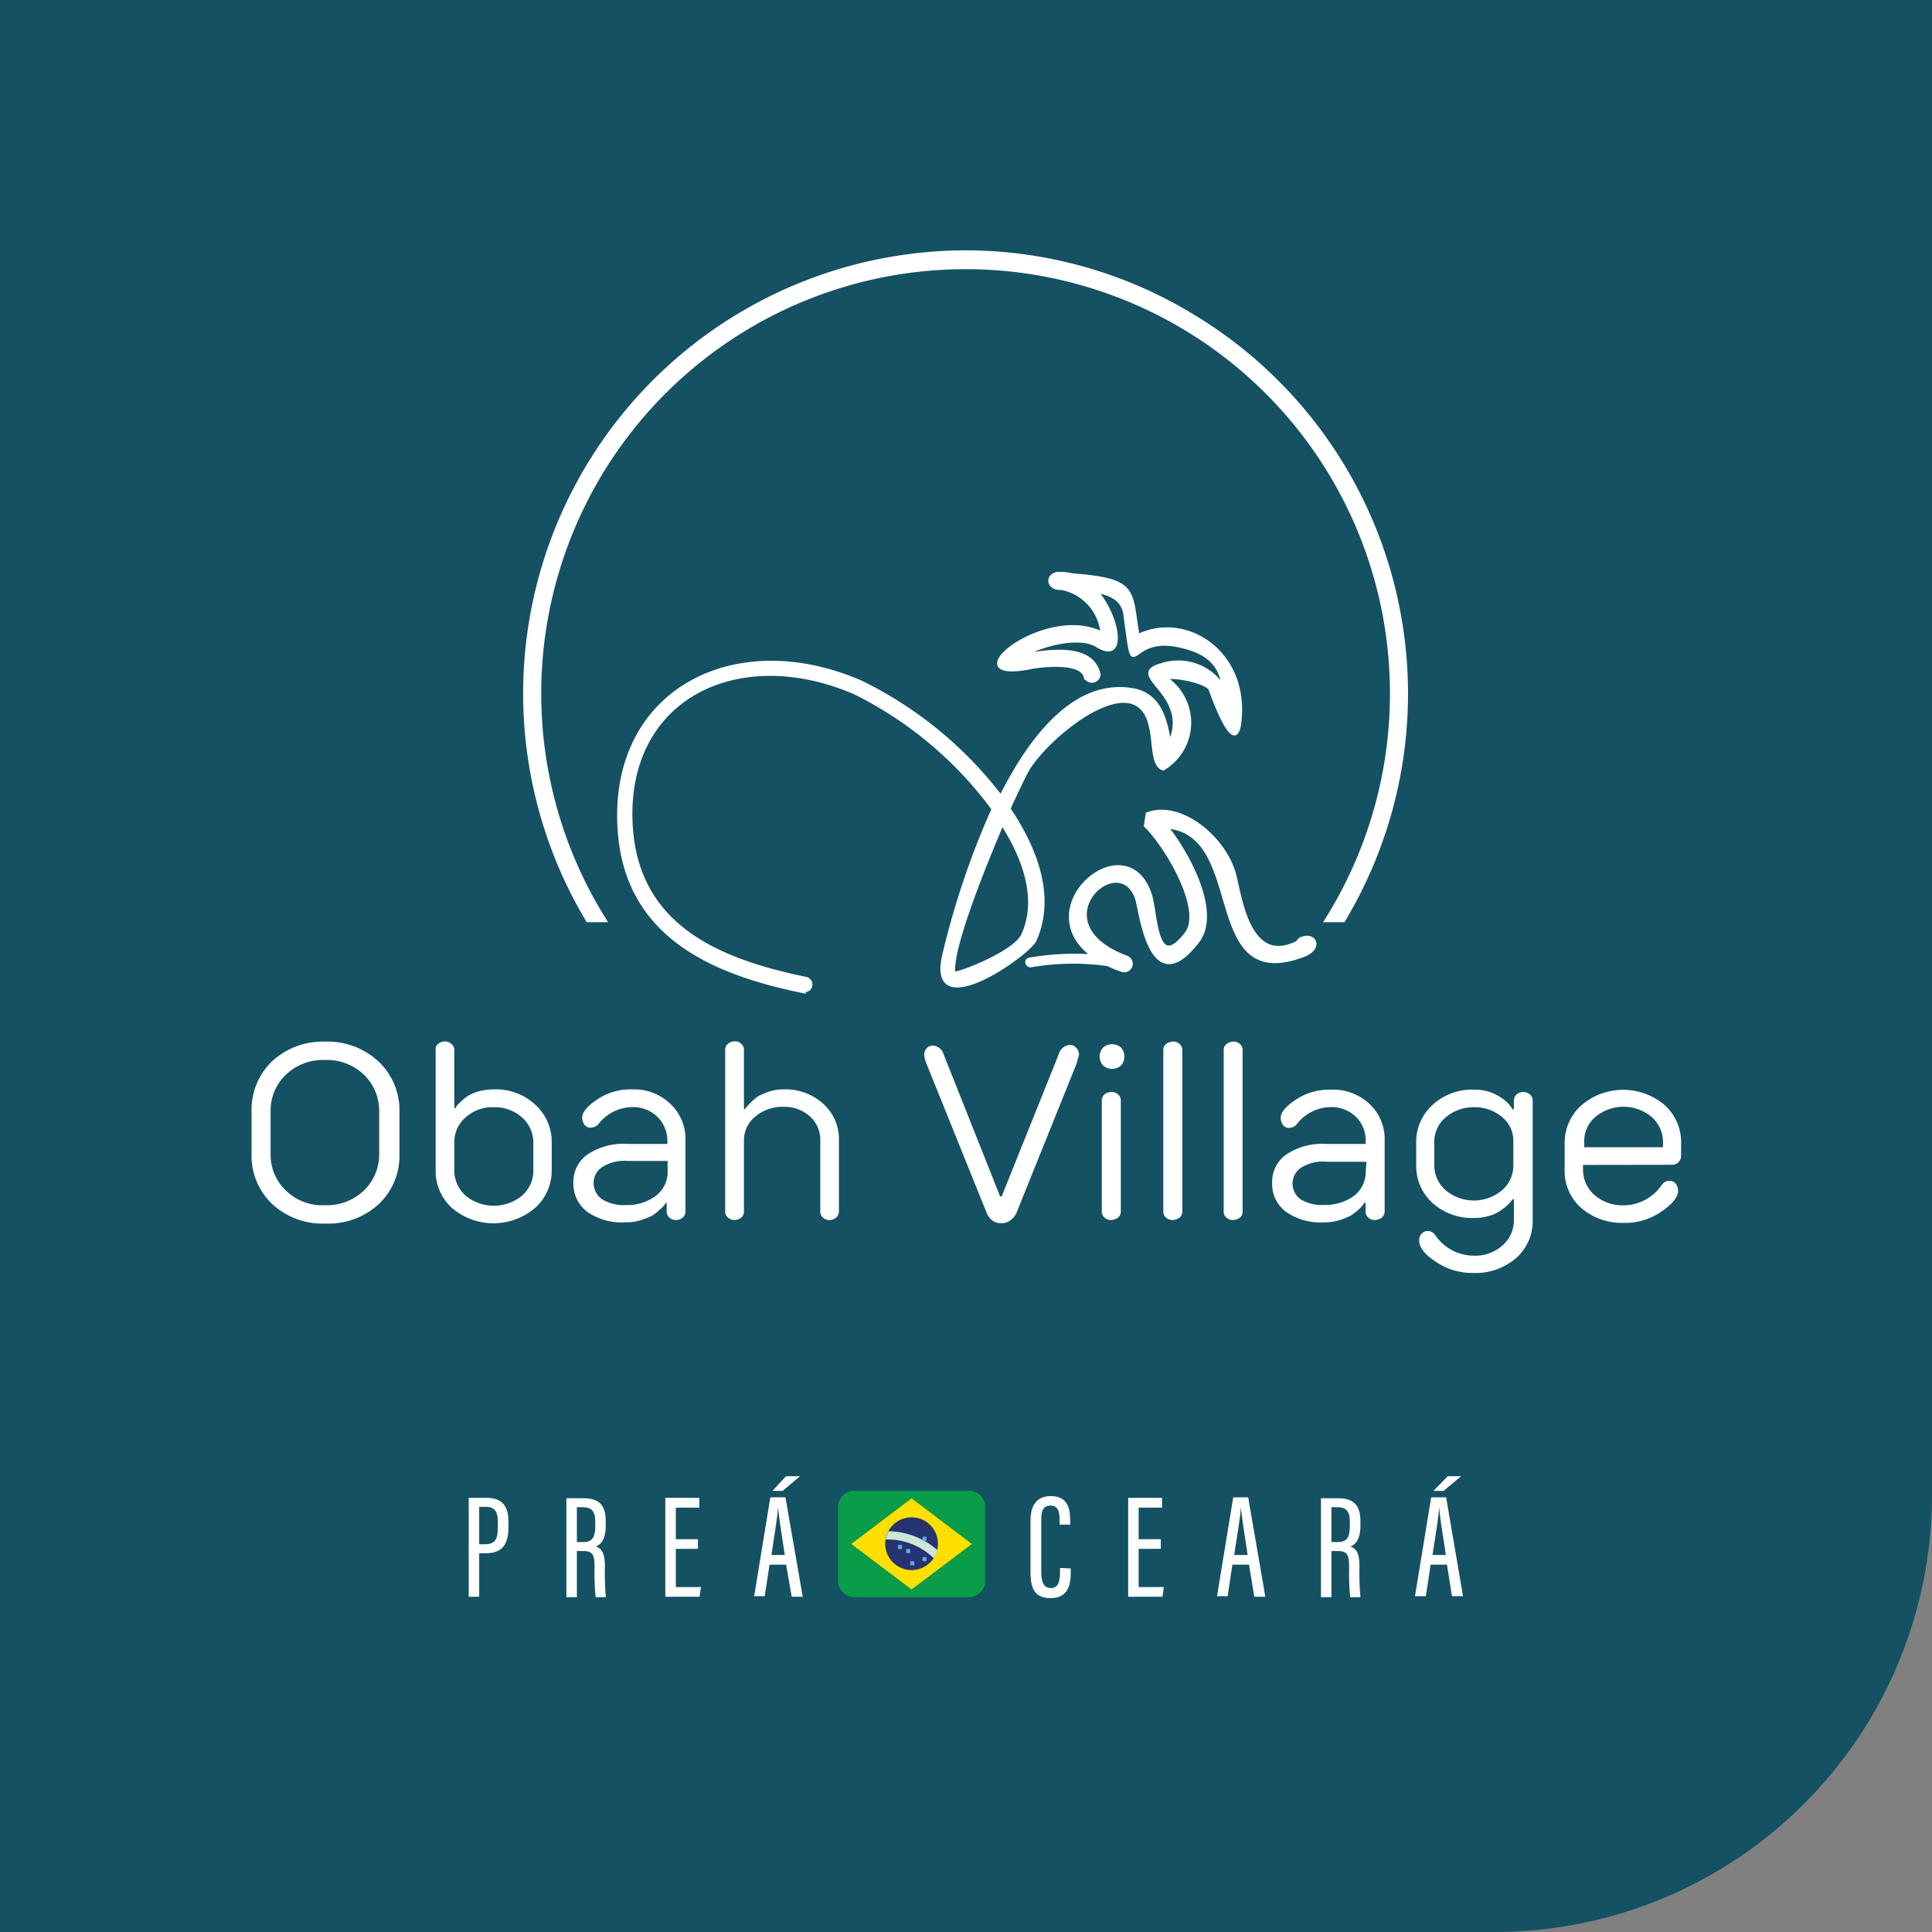 <svg id="Camada_1" data-name="Camada 1" xmlns="http://www.w3.org/2000/svg" viewBox="0 0 142 142"><rect x="0" y="0" width="142" height="142" fill="#808080" stroke="none"/><defs><style>.cls-1{fill:#145163;}.cls-10,.cls-2,.cls-3,.cls-4{fill:#fff;}.cls-2,.cls-3,.cls-4{fill-rule:evenodd;}.cls-3,.cls-4{stroke:#fff;stroke-miterlimit:10;}.cls-3{stroke-width:0.24px;}.cls-4{stroke-width:0.48px;}.cls-5{fill:#0a9c49;}.cls-6{fill:#fedf00;}.cls-7{fill:#253370;}.cls-8{fill:#cce7d4;}.cls-9{fill:#5fa9dd;}</style></defs><title>teste</title><path class="cls-1" d="M0,0H142a0,0,0,0,1,0,0V109.86A32.14,32.14,0,0,1,109.86,142H0a0,0,0,0,1,0,0V0A0,0,0,0,1,0,0Z"/><path class="cls-2" d="M122.91,85.61a.66.66,0,0,0,.65-.6V84a3.67,3.67,0,0,0-1.2-2.77,4.71,4.71,0,0,0-6.12,0A3.67,3.67,0,0,0,115,84v2a3.61,3.61,0,0,0,1.2,2.77,4.59,4.59,0,0,0,3.15,1.11,4.64,4.64,0,0,0,2.79-.85c.8-.55,1.2-1.06,1.2-1.5a.94.94,0,0,0-.18-.54.56.56,0,0,0-.44-.2.64.64,0,0,0-.56.27,3.42,3.42,0,0,1-2.81,1.53,3.16,3.16,0,0,1-2.15-.75,2.49,2.49,0,0,1-.85-1.87v-.35Zm-5.67-3.5a3.22,3.22,0,0,1,4.17,0,2.46,2.46,0,0,1,.82,1.86v.35h-5.79l0-.35A2.33,2.33,0,0,1,117.24,82.11Z"/><path class="cls-2" d="M112.45,80.44a.8.8,0,0,0-.49-.18.78.78,0,0,0-.49.18.58.58,0,0,0-.2.45v.64h-.09l-.26-.36a3.26,3.26,0,0,0-1-.73,3.3,3.3,0,0,0-1.58-.35,4.26,4.26,0,0,0-3.06,1.13A3.66,3.66,0,0,0,104.09,84v1.64a3.66,3.66,0,0,0,1.19,2.77,4.35,4.35,0,0,0,3.09,1.11,3.53,3.53,0,0,0,1.06-.15,2.68,2.68,0,0,0,.78-.34,4.44,4.44,0,0,0,.55-.42,2.42,2.42,0,0,0,.31-.33l.11-.13h.09v1.53a2.43,2.43,0,0,1-.84,1.86,3,3,0,0,1-2.15.75,3.44,3.44,0,0,1-2.82-1.55.64.64,0,0,0-.53-.26.53.53,0,0,0-.44.2.65.65,0,0,0-.18.53c0,.44.4,1,1.2,1.51a4.7,4.7,0,0,0,2.79.84,4.52,4.52,0,0,0,3.15-1.11,3.6,3.6,0,0,0,1.2-2.77V80.89A.58.58,0,0,0,112.45,80.44Zm-1.22,5.17a2.39,2.39,0,0,1-.82,1.86,3.22,3.22,0,0,1-4.17,0,2.43,2.43,0,0,1-.82-1.86V84a2.33,2.33,0,0,1,.82-1.86,3.13,3.13,0,0,1,2.1-.76,3.09,3.09,0,0,1,2.07.73,2.23,2.23,0,0,1,.82,1.71Z"/><path class="cls-2" d="M100.67,81.15a3.91,3.91,0,0,0-2.84-1.06,4.4,4.4,0,0,0-2.61.75c-.74.49-1.09.93-1.09,1.33a.89.89,0,0,0,.18.53.53.53,0,0,0,.44.2.74.74,0,0,0,.55-.26,3.21,3.21,0,0,1,2.53-1.27,2.58,2.58,0,0,1,1.82.71,2.41,2.41,0,0,1,.73,1.73v.27H97.5a4.76,4.76,0,0,0-3,.8,2.48,2.48,0,0,0-1,2.08,2.54,2.54,0,0,0,1,2.09,4.37,4.37,0,0,0,2.81.79,3.72,3.72,0,0,0,1.11-.15,5.64,5.64,0,0,0,.84-.33,4.1,4.1,0,0,0,.58-.45,1.81,1.81,0,0,0,.33-.35l.11-.16h.09v.65a.57.57,0,0,0,.2.44.69.69,0,0,0,.49.18.9.9,0,0,0,.51-.18.65.65,0,0,0,.2-.44V83.79A3.52,3.52,0,0,0,100.67,81.15Zm-.29,5a2.24,2.24,0,0,1-.84,1.73,3.58,3.58,0,0,1-2.24.68,2.93,2.93,0,0,1-1.75-.44A1.44,1.44,0,0,1,95,87a1.39,1.39,0,0,1,.62-1.17,3,3,0,0,1,1.91-.44h2.9Z"/><path class="cls-2" d="M91.14,76.74a.65.65,0,0,0-.51-.18.78.78,0,0,0-.49.18.53.53,0,0,0-.2.44V89.05a.54.54,0,0,0,.2.44.68.68,0,0,0,.49.18.93.93,0,0,0,.51-.18.56.56,0,0,0,.19-.44V77.18A.55.55,0,0,0,91.14,76.74Z"/><path class="cls-2" d="M86.7,76.74a.62.62,0,0,0-.51-.18.8.8,0,0,0-.49.18.56.56,0,0,0-.2.44V89.05a.57.57,0,0,0,.2.44.69.69,0,0,0,.49.18.9.9,0,0,0,.51-.18.65.65,0,0,0,.2-.44V77.18A.56.56,0,0,0,86.7,76.74Z"/><path class="cls-2" d="M82.4,77a1,1,0,0,0-1.33,0,1,1,0,0,0-.25.65,1,1,0,0,0,.25.66,1,1,0,0,0,1.33,0,1,1,0,0,0,.24-.66A1,1,0,0,0,82.4,77Z"/><path class="cls-2" d="M82.18,80.44a.71.71,0,0,0-.51-.18.78.78,0,0,0-.49.18.58.58,0,0,0-.2.45v8.16a.57.57,0,0,0,.2.44.68.68,0,0,0,.49.18.93.93,0,0,0,.51-.18.57.57,0,0,0,.2-.44V80.89A.58.58,0,0,0,82.18,80.44Z"/><path class="cls-2" d="M79.09,77a.59.59,0,0,0-.44-.2.9.9,0,0,0-.82.65L73.62,87.94h-.11L69.34,77.45l-.07-.16A.77.77,0,0,0,69,77a.8.8,0,0,0-.44-.15.55.55,0,0,0-.45.2.69.69,0,0,0-.18.53,2.34,2.34,0,0,0,.18.64l4.44,11a1.37,1.37,0,0,0,.42.51,1.07,1.07,0,0,0,.64.17,1,1,0,0,0,.67-.22,1.39,1.39,0,0,0,.42-.51l4.43-11,.18-.65A.76.76,0,0,0,79.09,77Z"/><path class="cls-2" d="M60.51,81.13a4.11,4.11,0,0,0-2.95-1.06,3.19,3.19,0,0,0-1,.15,6.76,6.76,0,0,0-.8.33,3.58,3.58,0,0,0-.55.45c-.11.11-.22.22-.33.35l-.12.16h-.08V77.16a.56.56,0,0,0-.2-.44.58.58,0,0,0-.49-.18.78.78,0,0,0-.49.18.56.56,0,0,0-.2.44V89.05a.57.57,0,0,0,.2.44.78.78,0,0,0,.49.18.8.8,0,0,0,.49-.18.57.57,0,0,0,.2-.44V83.79a2.23,2.23,0,0,1,.82-1.71,3.09,3.09,0,0,1,2.08-.73,2.76,2.76,0,0,1,1.95.71,2.28,2.28,0,0,1,.76,1.73v5.26a.54.54,0,0,0,.2.44.6.6,0,0,0,.48.18.78.78,0,0,0,.49-.18.65.65,0,0,0,.2-.44V83.79A3.48,3.48,0,0,0,60.51,81.13Z"/><path class="cls-2" d="M49.29,81.15a3.82,3.82,0,0,0-2.79-1.08,4.34,4.34,0,0,0-2.62.75c-.73.49-1.09.93-1.09,1.33a.89.89,0,0,0,.18.53.54.54,0,0,0,.44.2.76.76,0,0,0,.56-.24,3.19,3.19,0,0,1,2.53-1.27,2.55,2.55,0,0,1,1.81.71,2.42,2.42,0,0,1,.74,1.73v.27H46.14a4.76,4.76,0,0,0-3,.8,2.48,2.48,0,0,0-1,2.08,2.59,2.59,0,0,0,1,2.09,4.42,4.42,0,0,0,2.82.79,3.77,3.77,0,0,0,1.11-.15,5.64,5.64,0,0,0,.84-.33,3.21,3.21,0,0,0,.58-.45,2.89,2.89,0,0,0,.35-.35l.11-.16H49v.65a.57.57,0,0,0,.2.44.69.69,0,0,0,.49.18.78.78,0,0,0,.49-.18.57.57,0,0,0,.2-.44V83.79A3.52,3.52,0,0,0,49.29,81.15Zm-.22,5a2.19,2.19,0,0,1-.85,1.73,3.53,3.53,0,0,1-2.23.69,3,3,0,0,1-1.76-.44,1.47,1.47,0,0,1-.6-1.18,1.4,1.4,0,0,1,.63-1.17,3.07,3.07,0,0,1,1.9-.45h2.91Z"/><path class="cls-2" d="M39.35,81.2a4.22,4.22,0,0,0-3.06-1.13,4.27,4.27,0,0,0-1.06.13,3,3,0,0,0-.8.33,2.45,2.45,0,0,0-.53.42,2.57,2.57,0,0,0-.33.33l-.09.16h-.09V77.18a.56.56,0,0,0-.2-.44.73.73,0,0,0-1,0,.46.46,0,0,0-.17.44V86a3.67,3.67,0,0,0,1.19,2.78,4.71,4.71,0,0,0,6.12,0A3.68,3.68,0,0,0,40.55,86V84A3.67,3.67,0,0,0,39.35,81.2ZM39.2,86a2.43,2.43,0,0,1-.82,1.87,3.27,3.27,0,0,1-4.17,0A2.5,2.5,0,0,1,33.39,86V84a2.39,2.39,0,0,1,.82-1.86,2.92,2.92,0,0,1,2.08-.76,3,3,0,0,1,2.09.76A2.46,2.46,0,0,1,39.2,84Z"/><path class="cls-2" d="M27.8,78a5.47,5.47,0,0,0-3.92-1.44A5.48,5.48,0,0,0,20,78a4.93,4.93,0,0,0-1.51,3.71v3.08A4.89,4.89,0,0,0,20,88.49a5.44,5.44,0,0,0,3.93,1.44,5.43,5.43,0,0,0,3.92-1.44,4.89,4.89,0,0,0,1.51-3.7V81.71A4.93,4.93,0,0,0,27.8,78Zm.07,6.77a3.7,3.7,0,0,1-1.11,2.72,3.93,3.93,0,0,1-2.88,1.09A3.82,3.82,0,0,1,21,87.49a3.62,3.62,0,0,1-1.11-2.72V81.68A3.62,3.62,0,0,1,21,79a3.94,3.94,0,0,1,2.86-1.09A3.93,3.93,0,0,1,26.76,79a3.7,3.7,0,0,1,1.11,2.72Z"/><path class="cls-3" d="M95.61,69a.84.84,0,0,0-.26.27c-3.51,1.75-4.15-3.13-4.59-4.9-.69-2.77-4-5.48-6.43-4.55l-.14.87c1.51,1.44,4.33,6.18,3,7.91-2.29,3-2.18-1.44-2.66-2.88-1.76-5.23-9.1,1-4.17,4.55a19.31,19.31,0,0,0-4.61.22c-.14,0-.27.07-.27.22a.27.27,0,0,0,.27.27,18.08,18.08,0,0,1,5.67-.09,8.56,8.56,0,0,0,1.09.44.51.51,0,0,0,.6-.33.5.5,0,0,0-.31-.64c-6.63-2.49-.54-8.12.75-4.31.29.89,1,7.68,4.48,3.15,1.6-2.06-.55-6.23-2.28-8.42,6,.46,2.5,12.26,10,9.46C97.21,69.73,96.66,68.54,95.61,69Z"/><path class="cls-3" d="M83.64,46.73c-.58-3.34,0-4.1-4.81-4.47a4.52,4.52,0,0,0-1-.11.75.75,0,0,0-.51.19l0,0a.49.49,0,0,0-.15.35.48.48,0,0,0,.16.35h0a.75.75,0,0,0,.53.2H78a3.69,3.69,0,0,1,3,3.31c-4.23-2.17-11.31,3.73-5.23,2.51.71-.14,3.7-.51,4,.68a.52.52,0,0,0,1-.17c-.49-2.27-3.82-1.71-5.55-1.4,1.4-.82,4.15-1.51,5.42-.71,2.12,1.33,1.61-2.06-.05-4,1,.18,2,.58,2.11,1.82.73,5.39.06,1.44,3.77,2.15,2.57.49,3.24,1.62,3.46,3.08a3.93,3.93,0,0,0-4.59-1.64c-2.71.76,2.3,2.11.62,5.75-.27-1.71-.71-3.55-2.66-3.91-4.13-.75-7.39,3.18-9.74,7.85a28.8,28.8,0,0,0-10.27-8.42c-9.15-4-18.16.51-17.8,10.35.28,8.16,6.69,11,13.61,12.4v-.09a.44.44,0,0,0,.49-.4.45.45,0,0,0-.4-.49c-6.41-1.33-12.53-3.85-12.82-11.53-.35-9.2,8-13.15,16.5-9.44A28.18,28.18,0,0,1,73,59.46a60.18,60.18,0,0,0-3.64,10.8c-1.15,5.1,6.24-.13,6.7-1.15,1.35-3,.27-6.43-1.91-9.67.65-1.42,1.18-2.53,1.42-2.93,1.6-2.57,7.7-7.49,8.92-3.41.4,1.33.15,3.15,1,3.41a3.94,3.94,0,0,0,.49-6.45s-.18-.13-.29-.24c.84-.16,3,.33,3.26.84,0,0,1.75,5.1,2.15,2.57C91.82,47.91,87.1,45,83.64,46.73Zm-8.47,22c-.56,1.22-4.3,2.73-5.06,2.82-.29-1.49,1.84-7,3.55-11C75.46,63.34,76.3,66.29,75.17,68.73Z"/><path class="cls-4" d="M71,18.64a32.33,32.33,0,0,0-27.74,48.9h1a31.43,31.43,0,1,1,53.42,0h1a32.29,32.29,0,0,0-11.2-44.3A32,32,0,0,0,71,18.64Z"/><path class="cls-5" d="M72.41,116.18a1.21,1.21,0,0,1-1.2,1.21H62.79a1.21,1.21,0,0,1-1.2-1.21v-5.41a1.2,1.2,0,0,1,1.2-1.2h8.42a1.2,1.2,0,0,1,1.2,1.2Z"/><path class="cls-6" d="M71.43,113.48,67,116.82l-4.43-3.34L67,110.13Z"/><circle class="cls-7" cx="67" cy="113.46" r="1.94"/><path class="cls-8" d="M65.3,112.54a2.18,2.18,0,0,0-.2.61,4.88,4.88,0,0,1,3.53,1.38,2,2,0,0,0,.27-.6,5.63,5.63,0,0,0-3.6-1.39Z"/><path class="cls-9" d="M66,113.55h.3v.3H66Zm.6.3h.3v.3h-.3Zm1.2.6h.3v.3h-.3Zm-.9.3h.3v.3h-.3Zm.9-1.8h.3v.3h-.3Z"/><path class="cls-10" d="M34.45,110.09h1.32c1.08,0,1.6.55,1.6,1.73v.44c0,1.09-.33,1.9-1.65,1.9h-.5v3.2h-.77Zm.77,3.41h.43c.83,0,.94-.5.94-1.26v-.39c0-.58-.12-1.1-.87-1.1h-.5Z"/><path class="cls-10" d="M42.4,114v3.39h-.77v-7.27H42.9c1.09,0,1.62.47,1.62,1.68v.33c0,1-.34,1.39-.73,1.53.46.17.67.52.67,1.49a19.67,19.67,0,0,0,.07,2.24h-.75a17.23,17.23,0,0,1-.08-2.18c0-.94-.13-1.21-.85-1.21Zm0-.66h.47c.69,0,.88-.4.88-1.17v-.33c0-.66-.19-1.06-.91-1.06H42.4Z"/><path class="cls-10" d="M51.3,113.84H49.67v2.81h1.85l-.1.71H48.9v-7.27h2.5v.72H49.67v2.32H51.3Z"/><path class="cls-10" d="M56.56,115l-.35,2.32h-.78l1.19-7.27h1.11L59,117.36h-.81L57.78,115Zm1.12-.71c-.25-1.6-.43-2.84-.5-3.52h0c0,.56-.29,2.19-.48,3.52Zm1.12-5.79-1.28,1.08h-.75l1-1.08Z"/><path class="cls-10" d="M78.7,115.28v.24c0,.93-.17,1.94-1.48,1.94s-1.48-.89-1.48-2v-3.7c0-1.16.5-1.8,1.49-1.8,1.21,0,1.43.86,1.43,1.82v.28h-.78v-.34c0-.58-.09-1.06-.67-1.06s-.68.44-.68,1.08v3.77c0,.73.16,1.21.71,1.21s.67-.49.67-1.18v-.3Z"/><path class="cls-10" d="M85.32,113.84H83.69v2.81h1.85l-.1.71H82.92v-7.27h2.49v.72H83.69v2.32h1.63Z"/><path class="cls-10" d="M90.58,115l-.35,2.32h-.78l1.19-7.27h1.1L93,117.36h-.81L91.8,115Zm1.12-.71c-.25-1.6-.43-2.83-.5-3.52h0c0,.56-.29,2.19-.49,3.52Z"/><path class="cls-10" d="M97.86,114v3.39h-.77v-7.27h1.27c1.09,0,1.63.48,1.63,1.68v.33c0,1-.35,1.39-.74,1.53.46.17.67.52.67,1.49a19.67,19.67,0,0,0,.07,2.24h-.75a17.23,17.23,0,0,1-.08-2.18c0-.94-.13-1.21-.85-1.21Zm0-.66h.47c.7,0,.88-.4.88-1.17v-.33c0-.66-.18-1.06-.91-1.06h-.44Z"/><path class="cls-10" d="M105.15,115l-.35,2.32H104l1.19-7.27h1.1l1.24,7.27h-.81l-.37-2.32Zm1.12-.71c-.25-1.6-.44-2.83-.5-3.52h0c0,.56-.28,2.19-.48,3.52Zm1.12-5.79-1.29,1.08h-.75l1.06-1.08Z"/></svg>